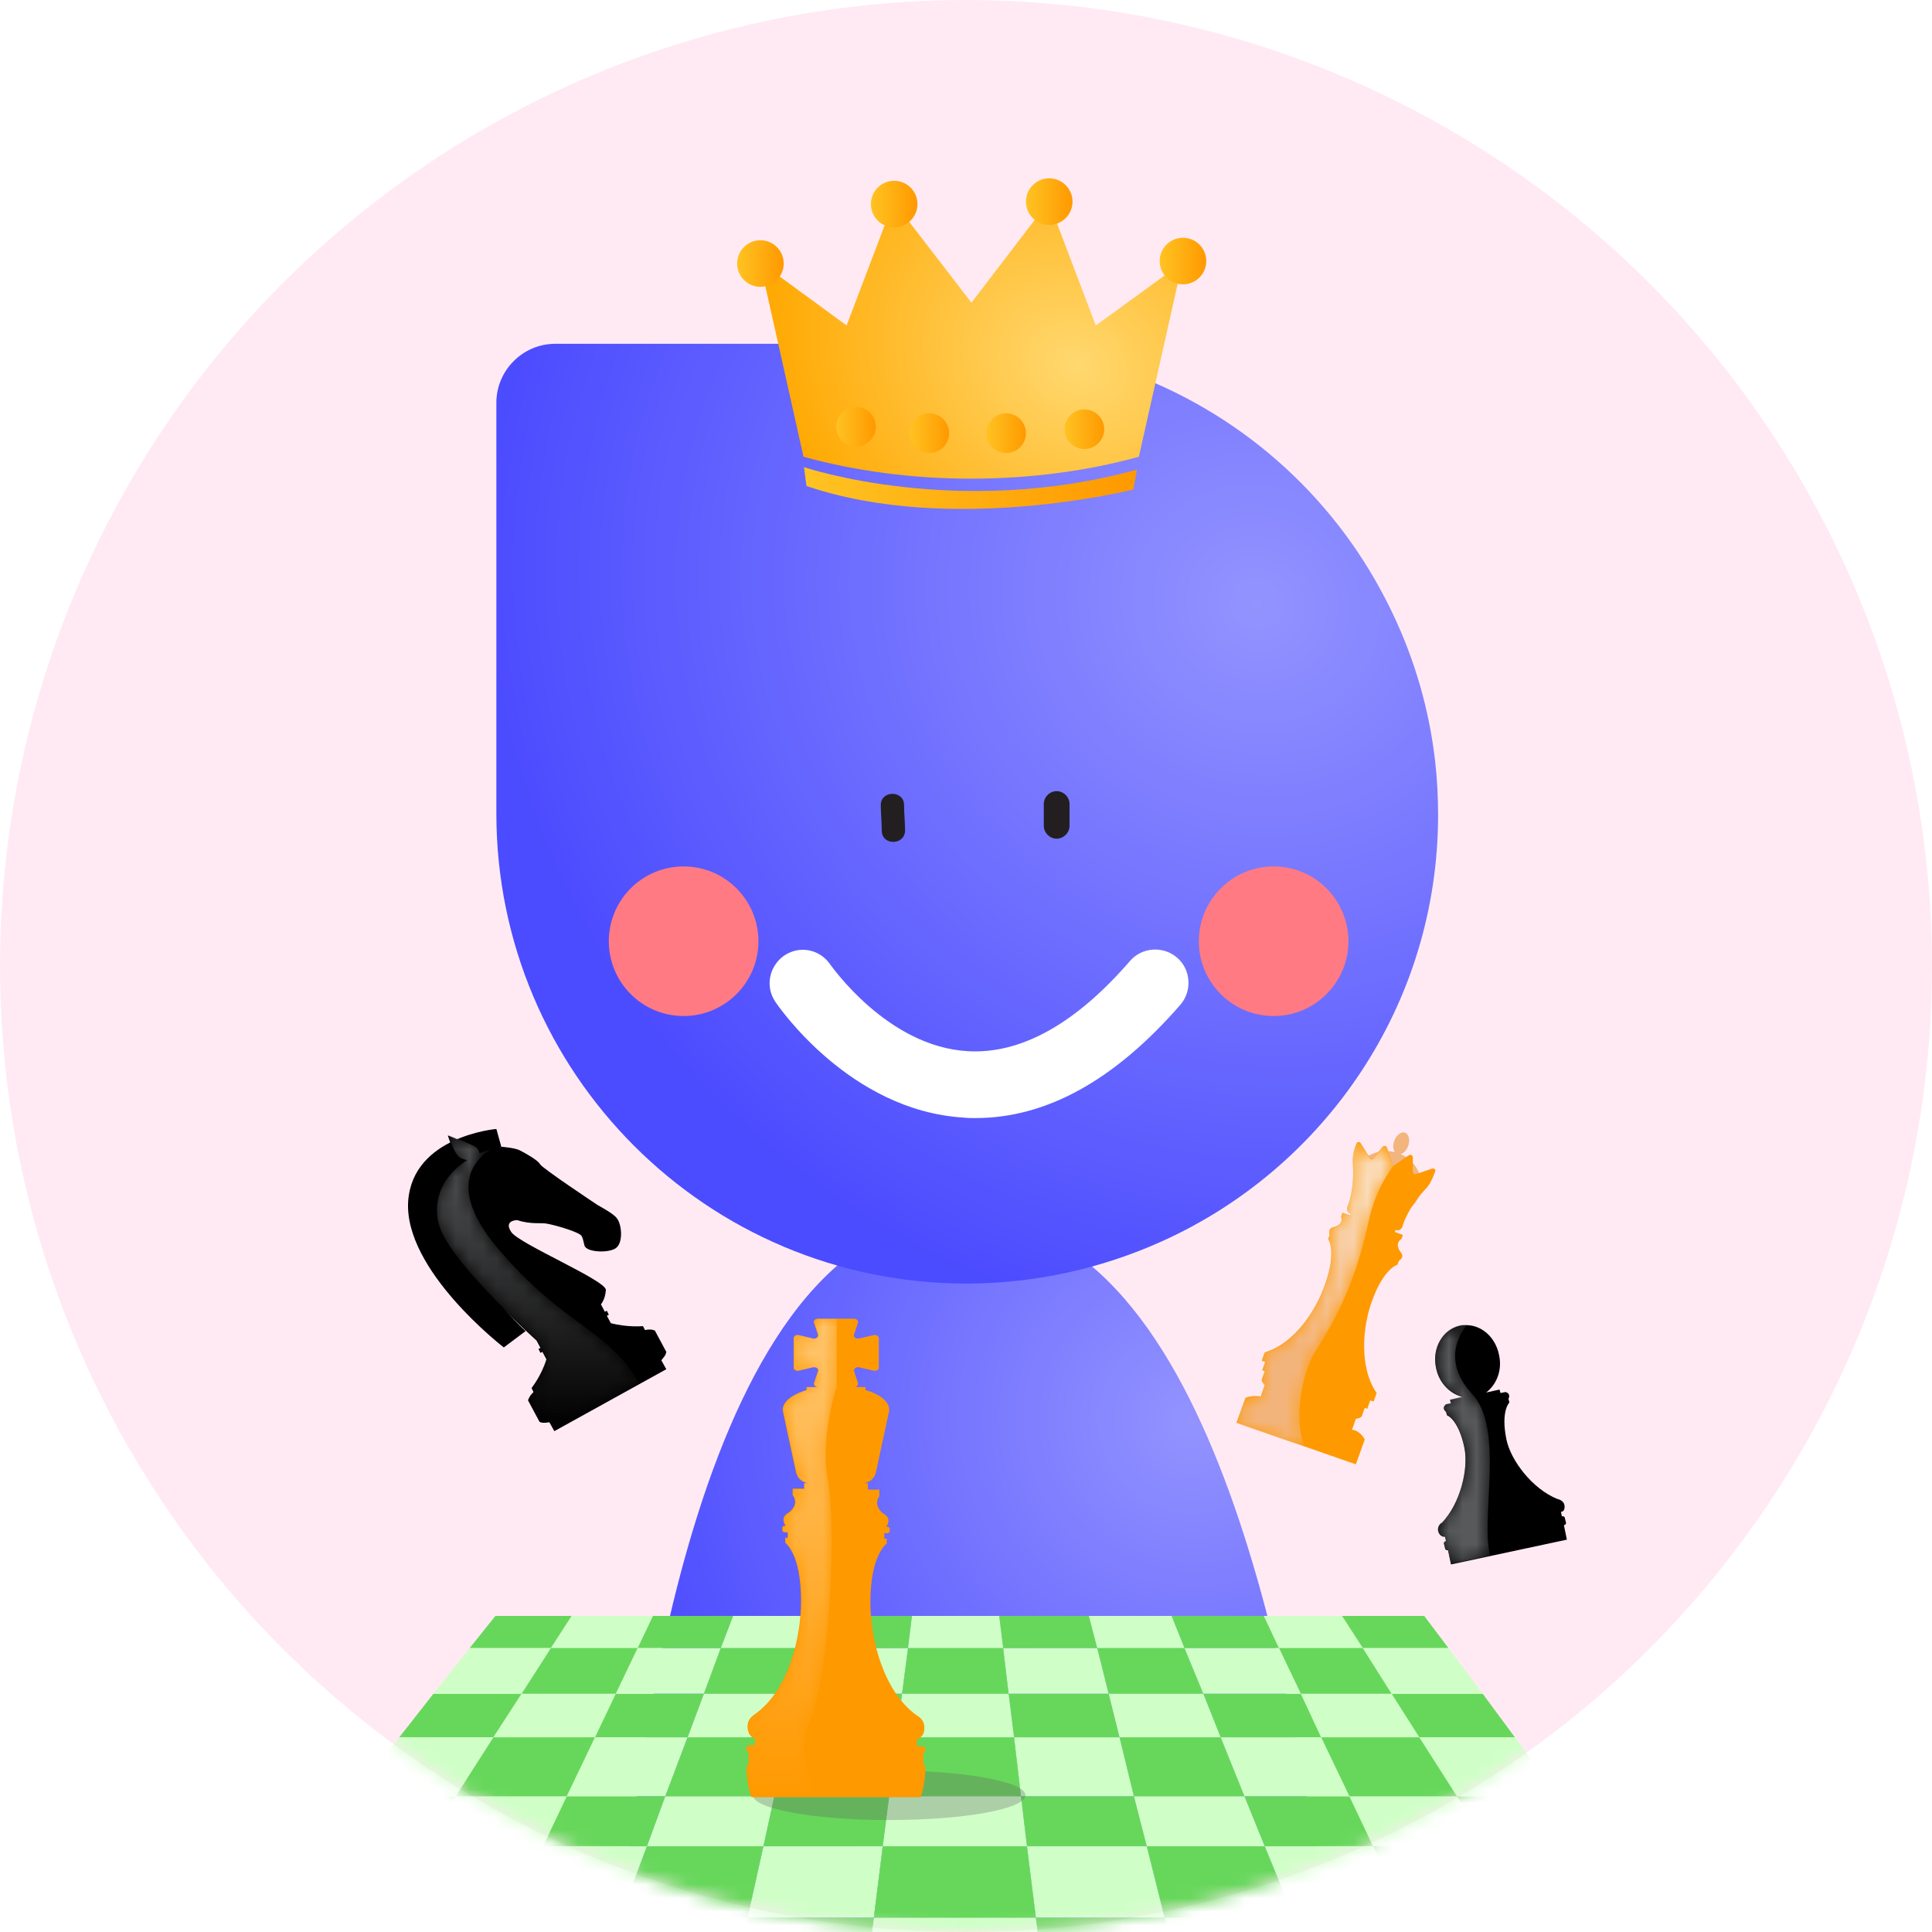 <svg width="142" height="142" viewBox="0 0 142 142" fill="none" xmlns="http://www.w3.org/2000/svg">
<circle cx="71" cy="71" r="71" fill="white"/>
<circle cx="71" cy="71" r="71" fill="#FF99CC" fill-opacity="0.2"/>
<mask id="mask0_1098:11242" style="mask-type:alpha" maskUnits="userSpaceOnUse" x="0" y="0" width="142" height="142">
<circle cx="71" cy="71" r="71" fill="#6666FF"/>
</mask>
<g mask="url(#mask0_1098:11242)">
<g filter="url(#filter0_ii_1098:11242)">
<path d="M97.578 141.272C95.32 127.983 90.296 90.48 71.508 89.424C51.774 88.332 46.895 128.529 45.73 141.272C45.402 144.768 98.16 144.731 97.578 141.272Z" fill="url(#paint0_radial_1098:11242)"/>
</g>
<g filter="url(#filter1_ii_1098:11242)">
<path d="M62.734 25.269C53.777 25.269 40.815 25.269 40.815 25.269C38.412 25.269 36.482 27.235 36.482 29.601C36.482 29.601 36.482 59.494 36.482 59.785C36.482 78.864 51.956 94.339 71.035 94.339C76.133 94.339 81.012 93.21 85.381 91.244C97.36 85.855 105.698 73.84 105.698 59.895C105.698 58.547 105.625 57.2 105.479 55.926C105.042 52.139 103.987 48.535 102.421 45.221C102.02 44.347 101.547 43.474 101.074 42.636C96.704 35.026 89.532 29.274 80.975 26.725C80.903 26.689 73.293 25.487 62.734 25.269Z" fill="url(#paint1_radial_1098:11242)"/>
</g>
<path d="M71.69 82.177C71.399 82.177 71.108 82.177 70.817 82.141C62.442 81.631 57.199 73.948 56.981 73.621C56.216 72.492 56.544 70.999 57.636 70.234C58.765 69.47 60.258 69.761 61.022 70.89C61.095 70.963 65.209 76.934 71.144 77.262C75.04 77.48 79.045 75.259 83.05 70.635C83.924 69.615 85.49 69.506 86.509 70.38C87.529 71.254 87.638 72.82 86.764 73.839C81.922 79.41 76.897 82.177 71.69 82.177Z" fill="white"/>
<path d="M93.61 74.677C96.646 74.677 99.108 72.215 99.108 69.179C99.108 66.142 96.646 63.681 93.61 63.681C90.573 63.681 88.112 66.142 88.112 69.179C88.112 72.215 90.573 74.677 93.61 74.677Z" fill="#FF7A83"/>
<path d="M50.245 74.677C53.281 74.677 55.743 72.215 55.743 69.179C55.743 66.142 53.281 63.681 50.245 63.681C47.209 63.681 44.747 66.142 44.747 69.179C44.747 72.215 47.209 74.677 50.245 74.677Z" fill="#FF7A83"/>
<path d="M64.737 59.166C64.737 59.785 64.81 60.44 64.81 61.059C64.81 62.152 66.484 62.152 66.521 61.059C66.521 60.44 66.448 59.785 66.448 59.166C66.448 58.074 64.737 58.074 64.737 59.166Z" fill="#231F20"/>
<path d="M76.717 59.093C76.717 59.639 76.717 60.185 76.717 60.695C76.717 61.205 77.154 61.642 77.663 61.642C78.173 61.642 78.61 61.205 78.61 60.695C78.61 60.149 78.61 59.603 78.61 59.093C78.61 58.583 78.173 58.147 77.663 58.147C77.154 58.147 76.717 58.583 76.717 59.093Z" fill="#231F20"/>
<path d="M36.847 84.289L36.483 82.978C36.483 82.978 30.366 83.488 30.002 88.258C29.638 93.355 37.029 99.035 37.029 99.035L38.631 97.834C38.667 97.834 28.4 88.841 36.847 84.289Z" fill="black"/>
<path d="M45.331 91.68C44.93 92.08 43.438 92.08 43.037 91.68C42.891 91.534 42.928 91.17 42.746 90.842C42.564 90.551 40.816 90.041 40.161 89.932C39.797 89.859 38.995 90.005 38.012 89.677C38.012 89.677 36.993 89.677 37.575 90.551C38.158 91.425 44.566 94.119 44.53 94.811C44.493 95.503 44.166 95.867 44.166 95.867L44.457 96.413L44.603 96.34L44.748 96.632L44.603 96.704L44.894 97.251C46.132 97.578 47.261 97.469 47.261 97.469L47.406 97.76C47.88 97.651 48.134 97.797 48.134 97.797L48.972 99.362C48.972 99.362 48.972 99.399 48.935 99.508C48.899 99.617 48.79 99.763 48.608 99.981L48.972 100.637L40.743 105.188L40.379 104.533C39.797 104.642 39.651 104.496 39.651 104.496L38.813 102.931C38.813 102.931 38.813 102.858 38.886 102.749C38.923 102.639 39.032 102.494 39.214 102.312L39.068 102.02C39.068 102.02 39.797 101.11 40.161 99.909L39.869 99.362L39.724 99.435L39.578 99.144L39.724 99.071L39.432 98.525C39.432 98.525 34.189 93.828 32.624 90.988C31.459 88.876 32.223 86.619 34.298 85.308C34.117 85.272 33.898 85.199 33.789 85.126C33.352 84.908 32.915 83.451 32.915 83.451C32.915 83.451 34.517 84.107 34.917 84.325C35.063 84.434 35.172 84.616 35.209 84.798C35.464 84.689 35.755 84.58 36.046 84.507C36.301 84.434 36.592 84.361 36.884 84.289C36.884 84.289 37.83 84.361 38.194 84.543C38.559 84.725 39.542 85.272 39.687 85.563C39.833 85.854 43.947 88.585 43.947 88.585C43.947 88.585 45.112 89.204 45.331 89.532C45.695 89.969 45.804 91.243 45.331 91.68Z" fill="black"/>
<mask id="mask1_1098:11242" style="mask-type:alpha" maskUnits="userSpaceOnUse" x="32" y="83" width="16" height="23">
<path d="M40.779 105.152L40.415 104.497C39.833 104.606 39.687 104.46 39.687 104.46L38.849 102.895C38.849 102.895 38.849 102.822 38.922 102.712C38.959 102.603 39.068 102.458 39.25 102.276L39.104 101.984C39.104 101.984 39.833 101.074 40.197 99.873L39.905 99.326L39.76 99.399L39.614 99.108L39.76 99.035L39.468 98.489C39.468 98.489 34.225 93.792 32.66 90.952C31.495 88.84 32.259 86.583 34.335 85.272C34.153 85.236 33.934 85.163 33.825 85.09C33.388 84.871 32.951 83.415 32.951 83.415C32.951 83.415 34.553 84.07 34.954 84.289C35.099 84.398 35.209 84.58 35.245 84.762C35.5 84.653 35.791 84.544 36.082 84.471C34.808 85.272 32.805 87.42 36.774 91.971C41.617 97.579 44.675 97.651 47.005 101.693L40.779 105.152Z" fill="url(#paint2_linear_1098:11242)"/>
</mask>
<g mask="url(#mask1_1098:11242)">
<path d="M40.779 105.152L40.415 104.497C39.833 104.606 39.687 104.46 39.687 104.46L38.849 102.895C38.849 102.895 38.849 102.822 38.922 102.712C38.959 102.603 39.068 102.458 39.25 102.276L39.104 101.984C39.104 101.984 39.833 101.074 40.197 99.873L39.905 99.326L39.76 99.399L39.614 99.108L39.76 99.035L39.468 98.489C39.468 98.489 34.225 93.792 32.66 90.952C31.495 88.84 32.259 86.583 34.335 85.272C34.153 85.236 33.934 85.163 33.825 85.09C33.388 84.871 32.951 83.415 32.951 83.415C32.951 83.415 34.553 84.07 34.954 84.289C35.099 84.398 35.209 84.58 35.245 84.762C35.5 84.653 35.791 84.544 36.082 84.471C34.808 85.272 32.805 87.42 36.774 91.971C41.617 97.579 44.675 97.651 47.005 101.693L40.779 105.152Z" fill="url(#paint3_linear_1098:11242)"/>
</g>
<path d="M114.728 111.124L114.801 111.452C114.91 111.415 115.019 111.488 115.019 111.597L115.092 111.889C115.128 111.998 115.056 112.071 114.946 112.107L115.165 113.163L106.645 114.984L106.426 113.928C106.317 113.964 106.208 113.891 106.208 113.782L106.135 113.491C106.099 113.382 106.171 113.309 106.281 113.272L106.208 112.945C106.062 112.981 105.771 112.872 105.698 112.508C105.662 112.326 105.735 112.18 105.807 112.071C105.88 111.962 105.989 111.925 105.989 111.925C107.337 110.505 107.956 107.956 107.628 106.391C107.409 105.335 107.082 104.752 106.827 104.425C106.572 104.097 106.354 104.024 106.354 104.024L106.281 103.769C106.281 103.769 105.917 103.514 106.281 103.223L106.645 103.15L106.572 102.895L107.555 102.677C106.608 102.495 105.771 101.657 105.553 100.565C105.225 99.109 106.026 97.725 107.3 97.434C107.482 97.397 107.664 97.397 107.846 97.397C108.939 97.434 109.922 98.308 110.177 99.582C110.431 100.711 109.995 101.767 109.23 102.349L110.213 102.131L110.286 102.386L110.65 102.313C111.087 102.422 110.868 102.823 110.868 102.823L110.941 103.077C110.941 103.077 110.286 103.696 110.723 105.808C111.05 107.374 112.653 109.449 114.473 110.177C114.473 110.177 114.91 110.25 114.983 110.614C115.019 110.796 114.983 110.942 114.91 111.051C114.874 111.051 114.801 111.124 114.728 111.124Z" fill="black"/>
<mask id="mask2_1098:11242" style="mask-type:alpha" maskUnits="userSpaceOnUse" x="105" y="97" width="5" height="18">
<path d="M109.522 114.329L106.645 114.947L106.427 113.892C106.318 113.928 106.208 113.855 106.208 113.746L106.136 113.455C106.099 113.345 106.172 113.273 106.281 113.236L106.208 112.909C106.063 112.945 105.771 112.836 105.699 112.472C105.662 112.29 105.735 112.144 105.808 112.035C105.881 111.925 105.99 111.889 105.99 111.889C107.337 110.469 107.956 107.92 107.628 106.355C107.41 105.299 107.082 104.716 106.827 104.389C106.572 104.061 106.354 103.988 106.354 103.988L106.281 103.733C106.281 103.733 105.917 103.478 106.281 103.187L106.645 103.114L106.572 102.859L107.556 102.641C106.609 102.459 105.771 101.621 105.553 100.529C105.225 99.073 106.026 97.689 107.301 97.398C107.483 97.361 107.665 97.361 107.847 97.361C107.847 97.361 105.626 99.655 108.175 102.422C110.614 104.971 108.794 111.489 109.522 114.329Z" fill="url(#paint4_linear_1098:11242)"/>
</mask>
<g mask="url(#mask2_1098:11242)">
<path d="M109.522 114.329L106.645 114.947L106.427 113.892C106.318 113.928 106.208 113.855 106.208 113.746L106.136 113.455C106.099 113.345 106.172 113.273 106.281 113.236L106.208 112.909C106.063 112.945 105.771 112.836 105.699 112.472C105.662 112.29 105.735 112.144 105.808 112.035C105.881 111.925 105.99 111.889 105.99 111.889C107.337 110.469 107.956 107.92 107.628 106.355C107.41 105.299 107.082 104.716 106.827 104.389C106.572 104.061 106.354 103.988 106.354 103.988L106.281 103.733C106.281 103.733 105.917 103.478 106.281 103.187L106.645 103.114L106.572 102.859L107.556 102.641C106.609 102.459 105.771 101.621 105.553 100.529C105.225 99.073 106.026 97.689 107.301 97.398C107.483 97.361 107.665 97.361 107.847 97.361C107.847 97.361 105.626 99.655 108.175 102.422C110.614 104.971 108.794 111.489 109.522 114.329Z" fill="#58595B"/>
</g>
<path d="M104.336 87.808C104.766 86.573 104.052 85.203 102.742 84.746C101.431 84.29 100.02 84.921 99.591 86.156C99.161 87.39 99.875 88.76 101.185 89.217C102.496 89.673 103.906 89.042 104.336 87.808Z" fill="#F3B57E"/>
<path d="M100.309 105.807L99.653 107.628L90.878 104.569L91.534 102.749C91.752 102.64 92.044 102.603 92.262 102.603C92.481 102.603 92.662 102.64 92.662 102.64L92.954 101.802C92.954 101.802 92.735 101.584 92.735 101.402L92.954 100.783L92.772 100.71L92.99 100.091L92.735 100.018L92.954 99.399C95.175 98.744 96.777 96.231 97.396 94.375C98.27 91.899 97.614 91.061 97.614 91.061L97.724 90.77C97.724 90.77 97.541 90.26 98.051 90.187C98.051 90.187 98.779 90.042 98.561 89.423L98.67 89.132L99.253 89.35L99.289 89.204H99.253C99.034 89.132 98.962 88.913 99.034 88.695C99.508 87.529 99.471 86.255 99.435 85.527C99.398 85.126 99.471 84.726 99.581 84.362L99.69 84.07C99.726 83.925 99.945 83.888 100.017 84.034L100.673 85.09C100.746 85.199 100.891 85.199 100.964 85.09L101.619 84.289C101.729 84.18 101.911 84.216 101.947 84.362L102.384 85.709L103.549 84.908C103.658 84.835 103.84 84.908 103.84 85.054V86.109C103.84 86.219 103.95 86.328 104.095 86.291L105.26 85.891C105.406 85.855 105.552 85.964 105.479 86.109L105.37 86.401C105.224 86.765 105.042 87.129 104.751 87.42C104.277 87.93 103.44 88.95 103.076 90.151C103.003 90.37 102.785 90.479 102.603 90.406H102.566L102.53 90.552L103.112 90.77L103.003 91.061C102.457 91.425 102.93 92.008 102.93 92.008C103.294 92.409 102.821 92.663 102.821 92.663L102.712 92.955C102.712 92.955 101.692 93.21 100.818 95.685C100.163 97.506 99.872 100.492 101.183 102.385L100.964 103.004L100.709 102.931L100.491 103.55L100.309 103.477L100.09 104.096C100.017 104.169 99.908 104.242 99.835 104.242C99.726 104.278 99.653 104.278 99.653 104.278L99.362 105.116C99.508 105.006 100.09 105.334 100.309 105.807Z" fill="#FF9900"/>
<path d="M103.502 84.22C103.654 83.783 103.547 83.348 103.262 83.249C102.977 83.15 102.623 83.424 102.471 83.861C102.319 84.297 102.426 84.732 102.711 84.831C102.996 84.93 103.35 84.656 103.502 84.22Z" fill="#F3B57E"/>
<mask id="mask3_1098:11242" style="mask-type:alpha" maskUnits="userSpaceOnUse" x="90" y="83" width="13" height="24">
<path d="M95.939 106.354L90.878 104.607L91.534 102.786C91.752 102.677 92.044 102.64 92.262 102.64C92.481 102.64 92.662 102.677 92.662 102.677L92.954 101.839C92.954 101.839 92.735 101.621 92.735 101.439L92.954 100.82L92.772 100.747L92.99 100.128L92.735 100.055L92.954 99.436C95.175 98.781 96.777 96.269 97.396 94.412C98.27 91.936 97.614 91.098 97.614 91.098L97.724 90.807C97.724 90.807 97.541 90.297 98.051 90.225C98.051 90.225 98.779 90.079 98.561 89.46L98.67 89.169L99.253 89.387L99.289 89.242H99.253C99.034 89.169 98.962 88.95 99.034 88.732C99.508 87.567 99.471 86.292 99.435 85.564C99.398 85.163 99.471 84.763 99.581 84.399L99.69 84.108C99.726 83.962 99.945 83.926 100.017 84.071L100.673 85.127C100.746 85.236 100.891 85.236 100.964 85.127L101.619 84.326C101.729 84.217 101.911 84.253 101.947 84.399L102.384 85.746C101.692 86.656 101.001 87.931 100.6 89.751C99.617 94.302 98.197 96.924 96.704 99.291C95.539 101.148 95.102 104.716 95.939 106.354Z" fill="url(#paint5_linear_1098:11242)"/>
</mask>
<g mask="url(#mask3_1098:11242)">
<path d="M95.939 106.354L90.878 104.607L91.534 102.786C91.752 102.677 92.044 102.64 92.262 102.64C92.481 102.64 92.662 102.677 92.662 102.677L92.954 101.839C92.954 101.839 92.735 101.621 92.735 101.439L92.954 100.82L92.772 100.747L92.99 100.128L92.735 100.055L92.954 99.436C95.175 98.781 96.777 96.269 97.396 94.412C98.27 91.936 97.614 91.098 97.614 91.098L97.724 90.807C97.724 90.807 97.541 90.297 98.051 90.225C98.051 90.225 98.779 90.079 98.561 89.46L98.67 89.169L99.253 89.387L99.289 89.242H99.253C99.034 89.169 98.962 88.95 99.034 88.732C99.508 87.567 99.471 86.292 99.435 85.564C99.398 85.163 99.471 84.763 99.581 84.399L99.69 84.108C99.726 83.962 99.945 83.926 100.017 84.071L100.673 85.127C100.746 85.236 100.891 85.236 100.964 85.127L101.619 84.326C101.729 84.217 101.911 84.253 101.947 84.399L102.384 85.746C101.692 86.656 101.001 87.931 100.6 89.751C99.617 94.302 98.197 96.924 96.704 99.291C95.539 101.148 95.102 104.716 95.939 106.354Z" fill="url(#paint6_linear_1098:11242)"/>
</g>
<path d="M94.01 121.136L92.882 118.77H86.109L87.056 121.136H94.01Z" fill="#67D75B"/>
<path d="M109.413 135.701H117.314L114.583 132.023H107.083L109.413 135.701Z" fill="#67D75B"/>
<path d="M104.314 127.69H111.342L108.975 124.486H102.275L104.314 127.69Z" fill="#67D75B"/>
<path d="M80.648 121.136L80.029 118.77H73.439L73.73 121.136H80.648Z" fill="#67D75B"/>
<path d="M66.739 121.136L67.031 118.77H59.858L59.312 121.136H66.739Z" fill="#67D75B"/>
<path d="M42.017 118.77H36.41L34.516 121.136H40.487L42.017 118.77Z" fill="#67D75B"/>
<path d="M52.976 121.136L53.886 118.77H47.988L46.859 121.136H52.976Z" fill="#67D75B"/>
<path d="M56.909 132.023L56.108 135.701H64.883L65.356 132.023H56.909Z" fill="#67D75B"/>
<path d="M51.738 124.486H45.257L43.727 127.69H50.536L51.738 124.486Z" fill="#67D75B"/>
<path d="M82.286 127.69L81.485 124.486H74.13L74.53 127.69H82.286Z" fill="#67D75B"/>
<path d="M65.902 127.69L66.303 124.486H58.584L57.855 127.69H65.902Z" fill="#67D75B"/>
<path d="M97.106 127.69L95.613 124.486H88.44L89.714 127.69H97.106Z" fill="#67D75B"/>
<path d="M75.04 132.023L75.477 135.701H84.288L83.342 132.023H75.04Z" fill="#67D75B"/>
<path d="M92.954 135.701H100.928L99.18 132.023H91.461L92.954 135.701Z" fill="#67D75B"/>
<path d="M38.339 124.486H31.858L29.345 127.69H36.263L38.339 124.486Z" fill="#67D75B"/>
<path d="M41.653 132.023L39.905 135.701H47.551L48.898 132.023H41.653Z" fill="#67D75B"/>
<path d="M106.463 121.136L104.679 118.77H98.635L100.164 121.136H106.463Z" fill="#67D75B"/>
<path d="M54.943 140.943L53.815 145.895H63.609L64.228 140.943H54.943Z" fill="#67D75B"/>
<path d="M37.392 140.943L35.026 145.895H43.728L45.585 140.943H37.392Z" fill="#67D75B"/>
<path d="M115.893 145.895H124.959L121.246 140.943H112.726L115.893 145.895Z" fill="#67D75B"/>
<path d="M18.896 140.943L15.001 145.895H24.576L27.78 140.943H18.896Z" fill="#67D75B"/>
<path d="M76.133 140.943L76.752 145.895H86.837L85.6 140.943H76.133Z" fill="#67D75B"/>
<path d="M95.103 140.943L97.105 145.895H105.771L103.404 140.943H95.103Z" fill="#67D75B"/>
<path d="M33.497 132.023H25.96L23.047 135.701H31.13L33.497 132.023Z" fill="#67D75B"/>
<path d="M81.486 124.486L80.648 121.137H73.731L74.131 124.486H81.486Z" fill="#CFFFC7"/>
<path d="M102.276 124.486H108.975L106.463 121.137H100.164L102.276 124.486Z" fill="#CFFFC7"/>
<path d="M95.612 124.486L94.01 121.137H87.056L88.439 124.486H95.612Z" fill="#CFFFC7"/>
<path d="M51.739 124.486L52.977 121.137H46.86L45.258 124.486H51.739Z" fill="#CFFFC7"/>
<path d="M66.302 124.486L66.739 121.137H59.311L58.583 124.486H66.302Z" fill="#CFFFC7"/>
<path d="M40.487 121.137H34.516L31.858 124.486H38.339L40.487 121.137Z" fill="#CFFFC7"/>
<path d="M36.264 127.69H29.346L25.959 132.023H33.496L36.264 127.69Z" fill="#CFFFC7"/>
<path d="M50.536 127.69H43.728L41.652 132.023H48.898L50.536 127.69Z" fill="#CFFFC7"/>
<path d="M57.856 127.69L56.909 132.023H65.356L65.903 127.69H57.856Z" fill="#CFFFC7"/>
<path d="M74.53 127.69L75.04 132.023H83.342L82.286 127.69H74.53Z" fill="#CFFFC7"/>
<path d="M107.081 132.023H114.582L111.341 127.69H104.314L107.081 132.023Z" fill="#CFFFC7"/>
<path d="M89.714 127.69L91.462 132.023H99.18L97.105 127.69H89.714Z" fill="#CFFFC7"/>
<path d="M92.955 135.7L95.103 140.943H103.404L100.928 135.7H92.955Z" fill="#CFFFC7"/>
<path d="M56.107 135.7L54.942 140.943H64.227L64.882 135.7H56.107Z" fill="#CFFFC7"/>
<path d="M31.13 135.7H23.047L18.896 140.943H27.78L31.13 135.7Z" fill="#CFFFC7"/>
<path d="M75.478 135.7L76.133 140.943H85.6L84.289 135.7H75.478Z" fill="#CFFFC7"/>
<path d="M109.412 135.7L112.725 140.943H121.245L117.313 135.7H109.412Z" fill="#CFFFC7"/>
<path d="M39.904 135.7L37.392 140.943H45.584L47.551 135.7H39.904Z" fill="#CFFFC7"/>
<path d="M41.653 132.023H33.496L31.13 135.701H39.905L41.653 132.023Z" fill="#67D75B"/>
<path d="M41.653 132.023H33.496L31.13 135.701H39.905L41.653 132.023Z" fill="#CFFFC7"/>
<path d="M27.781 140.943L24.577 145.895H35.026L37.393 140.943H27.781Z" fill="#67D75B"/>
<path d="M27.781 140.943L24.577 145.895H35.026L37.393 140.943H27.781Z" fill="#CFFFC7"/>
<path d="M46.86 121.136L47.988 118.77H42.017L40.488 121.136H46.86Z" fill="#67D75B"/>
<path d="M46.86 121.136L47.988 118.77H42.017L40.488 121.136H46.86Z" fill="#CFFFC7"/>
<path d="M45.257 124.486H38.339L36.264 127.69H43.728L45.257 124.486Z" fill="#67D75B"/>
<path d="M45.257 124.486H38.339L36.264 127.69H43.728L45.257 124.486Z" fill="#CFFFC7"/>
<path d="M46.86 121.137H40.488L38.34 124.486H45.258L46.86 121.137Z" fill="#CFFFC7"/>
<path d="M46.86 121.137H40.488L38.34 124.486H45.258L46.86 121.137Z" fill="#67D75B"/>
<path d="M43.728 127.69H36.264L33.497 132.023H41.653L43.728 127.69Z" fill="#CFFFC7"/>
<path d="M43.728 127.69H36.264L33.497 132.023H41.653L43.728 127.69Z" fill="#67D75B"/>
<path d="M31.13 135.7L27.78 140.943H37.393L39.905 135.7H31.13Z" fill="#CFFFC7"/>
<path d="M31.13 135.7L27.78 140.943H37.393L39.905 135.7H31.13Z" fill="#67D75B"/>
<path d="M59.312 121.136L59.858 118.77H53.886L52.976 121.136H59.312Z" fill="#67D75B"/>
<path d="M59.312 121.136L59.858 118.77H53.886L52.976 121.136H59.312Z" fill="#CFFFC7"/>
<path d="M48.898 132.023L47.551 135.701H56.108L56.909 132.023H48.898Z" fill="#67D75B"/>
<path d="M48.898 132.023L47.551 135.701H56.108L56.909 132.023H48.898Z" fill="#CFFFC7"/>
<path d="M45.584 140.943L43.727 145.895H53.813L54.942 140.943H45.584Z" fill="#67D75B"/>
<path d="M45.584 140.943L43.727 145.895H53.813L54.942 140.943H45.584Z" fill="#CFFFC7"/>
<path d="M57.856 127.69L58.584 124.486H51.739L50.538 127.69H57.856Z" fill="#67D75B"/>
<path d="M57.856 127.69L58.584 124.486H51.739L50.538 127.69H57.856Z" fill="#CFFFC7"/>
<path d="M58.583 124.486L59.312 121.137H52.976L51.738 124.486H58.583Z" fill="#CFFFC7"/>
<path d="M58.583 124.486L59.312 121.137H52.976L51.738 124.486H58.583Z" fill="#67D75B"/>
<path d="M50.536 127.69L48.898 132.023H56.908L57.855 127.69H50.536Z" fill="#CFFFC7"/>
<path d="M50.536 127.69L48.898 132.023H56.908L57.855 127.69H50.536Z" fill="#67D75B"/>
<path d="M47.552 135.7L45.585 140.943H54.943L56.108 135.7H47.552Z" fill="#CFFFC7"/>
<path d="M47.552 135.7L45.585 140.943H54.943L56.108 135.7H47.552Z" fill="#67D75B"/>
<path d="M100.163 121.136L98.634 118.77H92.881L94.01 121.136H100.163Z" fill="#67D75B"/>
<path d="M100.163 121.136L98.634 118.77H92.881L94.01 121.136H100.163Z" fill="#CFFFC7"/>
<path d="M103.405 140.943L105.772 145.895H115.894L112.726 140.943H103.405Z" fill="#67D75B"/>
<path d="M103.405 140.943L105.772 145.895H115.894L112.726 140.943H103.405Z" fill="#CFFFC7"/>
<path d="M99.181 132.023L100.928 135.701H109.412L107.082 132.023H99.181Z" fill="#67D75B"/>
<path d="M99.181 132.023L100.928 135.701H109.412L107.082 132.023H99.181Z" fill="#CFFFC7"/>
<path d="M97.105 127.69H104.314L102.275 124.486H95.612L97.105 127.69Z" fill="#67D75B"/>
<path d="M97.105 127.69H104.314L102.275 124.486H95.612L97.105 127.69Z" fill="#CFFFC7"/>
<path d="M102.276 124.486L100.165 121.137H94.011L95.613 124.486H102.276Z" fill="#CFFFC7"/>
<path d="M102.276 124.486L100.165 121.137H94.011L95.613 124.486H102.276Z" fill="#67D75B"/>
<path d="M99.181 132.023H107.082L104.315 127.69H97.106L99.181 132.023Z" fill="#CFFFC7"/>
<path d="M99.181 132.023H107.082L104.315 127.69H97.106L99.181 132.023Z" fill="#67D75B"/>
<path d="M103.404 140.943H112.725L109.412 135.7H100.928L103.404 140.943Z" fill="#CFFFC7"/>
<path d="M103.404 140.943H112.725L109.412 135.7H100.928L103.404 140.943Z" fill="#67D75B"/>
<path d="M89.715 127.69L88.44 124.486H81.486L82.287 127.69H89.715Z" fill="#67D75B"/>
<path d="M89.715 127.69L88.44 124.486H81.486L82.287 127.69H89.715Z" fill="#CFFFC7"/>
<path d="M83.343 132.023L84.289 135.701H92.955L91.462 132.023H83.343Z" fill="#67D75B"/>
<path d="M83.343 132.023L84.289 135.701H92.955L91.462 132.023H83.343Z" fill="#CFFFC7"/>
<path d="M87.057 121.136L86.11 118.77H80.03L80.649 121.136H87.057Z" fill="#67D75B"/>
<path d="M87.057 121.136L86.11 118.77H80.03L80.649 121.136H87.057Z" fill="#CFFFC7"/>
<path d="M85.6 140.943L86.838 145.895H97.105L95.103 140.943H85.6Z" fill="#67D75B"/>
<path d="M85.6 140.943L86.838 145.895H97.105L95.103 140.943H85.6Z" fill="#CFFFC7"/>
<path d="M88.439 124.486L87.056 121.137H80.647L81.485 124.486H88.439Z" fill="#CFFFC7"/>
<path d="M88.439 124.486L87.056 121.137H80.647L81.485 124.486H88.439Z" fill="#67D75B"/>
<path d="M83.342 132.023H91.462L89.714 127.69H82.286L83.342 132.023Z" fill="#CFFFC7"/>
<path d="M83.342 132.023H91.462L89.714 127.69H82.286L83.342 132.023Z" fill="#67D75B"/>
<path d="M84.289 135.7L85.6 140.943H95.103L92.955 135.7H84.289Z" fill="#CFFFC7"/>
<path d="M84.289 135.7L85.6 140.943H95.103L92.955 135.7H84.289Z" fill="#67D75B"/>
<path d="M64.228 140.943L63.609 145.895H76.753L76.134 140.943H64.228Z" fill="#67D75B"/>
<path d="M64.228 140.943L63.609 145.895H76.753L76.134 140.943H64.228Z" fill="#CFFFC7"/>
<path d="M65.356 132.023L64.883 135.701H75.478L75.041 132.023H65.356Z" fill="#67D75B"/>
<path d="M65.356 132.023L64.883 135.701H75.478L75.041 132.023H65.356Z" fill="#CFFFC7"/>
<path d="M73.73 121.136L73.439 118.77H67.031L66.739 121.136H73.73Z" fill="#67D75B"/>
<path d="M73.73 121.136L73.439 118.77H67.031L66.739 121.136H73.73Z" fill="#CFFFC7"/>
<path d="M74.531 127.69L74.131 124.486H66.302L65.902 127.69H74.531Z" fill="#67D75B"/>
<path d="M74.531 127.69L74.131 124.486H66.302L65.902 127.69H74.531Z" fill="#CFFFC7"/>
<path d="M74.131 124.486L73.73 121.137H66.74L66.303 124.486H74.131Z" fill="#CFFFC7"/>
<path d="M74.131 124.486L73.73 121.137H66.74L66.303 124.486H74.131Z" fill="#67D75B"/>
<path d="M65.901 127.69L65.355 132.023H75.04L74.53 127.69H65.901Z" fill="#CFFFC7"/>
<path d="M65.901 127.69L65.355 132.023H75.04L74.53 127.69H65.901Z" fill="#67D75B"/>
<path d="M64.883 135.7L64.228 140.943H76.134L75.478 135.7H64.883Z" fill="#CFFFC7"/>
<path d="M64.883 135.7L64.228 140.943H76.134L75.478 135.7H64.883Z" fill="#67D75B"/>
<ellipse opacity="0.3" cx="65.357" cy="131.95" rx="10.013" ry="1.821" fill="#5E5E5E"/>
<path d="M67.796 128.819H67.869V129.693H67.796C67.905 129.693 68.014 129.766 68.014 129.912V130.021C68.014 130.166 67.978 131.295 67.65 132.096H55.234C54.907 131.295 54.87 130.166 54.87 130.021V129.912C54.87 129.802 54.979 129.693 55.089 129.693H55.016V128.819H55.089C54.979 128.819 54.87 128.746 54.87 128.601V128.492C54.87 128.382 54.979 128.273 55.089 128.273H55.489V127.763C55.307 127.763 54.943 127.508 54.943 126.889C54.943 126.562 55.089 126.343 55.198 126.234C55.343 126.088 55.453 126.016 55.453 126.016C58.001 124.232 58.875 120.299 58.875 117.678C58.875 115.93 58.584 114.838 58.293 114.219C58.001 113.6 57.71 113.381 57.71 113.381V113.017H57.892V112.617H57.674C57.565 112.617 57.492 112.544 57.492 112.471V112.289C57.492 112.216 57.565 112.143 57.674 112.143H57.746C57.746 112.143 57.273 111.561 57.929 111.197C57.929 111.197 58.438 110.869 58.438 110.396C58.438 110.25 58.402 110.068 58.256 109.886V109.413H59.094V109.012H59.494C59.021 109.012 58.62 108.684 58.511 108.247L57.565 103.842C57.565 103.769 57.528 103.696 57.528 103.623C57.528 103.478 57.528 102.713 59.276 102.167V101.948H60.113C59.931 101.948 59.785 101.803 59.822 101.657L60.113 100.783C60.186 100.601 59.968 100.456 59.749 100.492L58.693 100.747C58.511 100.783 58.329 100.674 58.329 100.528V98.344C58.329 98.198 58.511 98.089 58.693 98.125L59.749 98.38C59.968 98.417 60.15 98.271 60.113 98.089L59.822 97.215C59.785 97.07 59.895 96.924 60.113 96.924H62.771C62.953 96.924 63.099 97.07 63.062 97.215L62.771 98.089C62.698 98.271 62.917 98.417 63.135 98.38L64.228 98.125C64.41 98.089 64.592 98.198 64.592 98.344V100.528C64.592 100.674 64.41 100.783 64.228 100.747L63.135 100.492C62.917 100.456 62.735 100.601 62.771 100.783L63.062 101.657C63.099 101.803 62.99 101.948 62.771 101.948H63.609V102.167C65.247 102.64 65.356 103.405 65.356 103.587C65.356 103.623 65.356 103.623 65.356 103.623C65.356 103.696 65.356 103.769 65.32 103.842L64.373 108.247C64.264 108.684 63.864 109.012 63.39 109.012H63.791V109.485H64.628V109.959C64.118 110.723 64.956 111.269 64.956 111.269C65.611 111.634 65.138 112.216 65.138 112.216H65.211C65.32 112.216 65.393 112.289 65.393 112.362V112.544C65.393 112.617 65.32 112.689 65.211 112.689H64.992V113.09H65.174V113.454C65.174 113.454 63.973 114.255 63.973 117.75C63.973 119.061 64.191 120.7 64.737 122.229C65.284 123.758 66.121 125.178 67.395 126.088C67.395 126.088 67.941 126.343 67.941 126.962C67.941 127.29 67.869 127.508 67.723 127.618C67.614 127.763 67.468 127.836 67.395 127.836V128.346H67.796C67.905 128.346 68.014 128.419 68.014 128.564V128.674C68.014 128.746 67.941 128.819 67.796 128.819Z" fill="#FF9900"/>
<mask id="mask4_1098:11242" style="mask-type:alpha" maskUnits="userSpaceOnUse" x="54" y="96" width="8" height="37">
<path d="M61.46 102.021C61.46 102.021 60.258 105.735 60.841 108.757C61.424 111.779 61.132 122.411 59.494 126.525C58.657 128.564 59.276 130.603 60.113 132.133H55.27C54.943 131.332 54.906 130.203 54.906 130.057V129.948C54.906 129.839 55.016 129.729 55.125 129.729H55.052V128.856H55.125C55.016 128.856 54.906 128.783 54.906 128.637V128.528C54.906 128.419 55.016 128.309 55.125 128.309H55.525V127.8C55.343 127.8 54.979 127.545 54.979 126.926C54.979 126.598 55.125 126.38 55.234 126.271C55.38 126.125 55.489 126.052 55.489 126.052C58.038 124.268 58.911 120.336 58.911 117.714C58.911 115.966 58.62 114.874 58.329 114.255C58.038 113.636 57.746 113.418 57.746 113.418V113.054H57.928V112.653H57.71C57.601 112.653 57.528 112.58 57.528 112.507V112.325C57.528 112.253 57.601 112.18 57.71 112.18H57.783C57.783 112.18 57.309 111.597 57.965 111.233C57.965 111.233 58.474 110.905 58.474 110.432C58.474 110.286 58.438 110.104 58.292 109.922V109.449H59.13V109.012H59.53C59.057 109.012 58.657 108.684 58.547 108.247L57.601 103.842C57.601 103.769 57.564 103.696 57.564 103.623C57.564 103.478 57.564 102.713 59.312 102.167V101.948H60.149C59.967 101.948 59.822 101.803 59.858 101.657L60.149 100.783C60.222 100.601 60.004 100.456 59.785 100.492L58.729 100.747C58.547 100.783 58.365 100.674 58.365 100.528V98.344C58.365 98.198 58.547 98.089 58.729 98.125L59.785 98.38C60.004 98.417 60.186 98.271 60.149 98.089L59.858 97.215C59.822 97.07 59.931 96.924 60.149 96.924H61.496V102.021H61.46Z" fill="url(#paint7_linear_1098:11242)"/>
</mask>
<g mask="url(#mask4_1098:11242)">
<path opacity="0.44" d="M61.46 102.021C61.46 102.021 60.258 105.735 60.841 108.757C61.424 111.779 61.132 122.411 59.494 126.525C58.657 128.564 59.276 130.603 60.113 132.133H55.27C54.943 131.332 54.906 130.203 54.906 130.057V129.948C54.906 129.839 55.016 129.729 55.125 129.729H55.052V128.856H55.125C55.016 128.856 54.906 128.783 54.906 128.637V128.528C54.906 128.419 55.016 128.309 55.125 128.309H55.525V127.8C55.343 127.8 54.979 127.545 54.979 126.926C54.979 126.598 55.125 126.38 55.234 126.271C55.38 126.125 55.489 126.052 55.489 126.052C58.038 124.268 58.911 120.336 58.911 117.714C58.911 115.966 58.62 114.874 58.329 114.255C58.038 113.636 57.746 113.418 57.746 113.418V113.054H57.928V112.653H57.71C57.601 112.653 57.528 112.58 57.528 112.507V112.325C57.528 112.253 57.601 112.18 57.71 112.18H57.783C57.783 112.18 57.309 111.597 57.965 111.233C57.965 111.233 58.474 110.905 58.474 110.432C58.474 110.286 58.438 110.104 58.292 109.922V109.449H59.13V109.012H59.53C59.057 109.012 58.657 108.684 58.547 108.247L57.601 103.842C57.601 103.769 57.564 103.696 57.564 103.623C57.564 103.478 57.564 102.713 59.312 102.167V101.948H60.149C59.967 101.948 59.822 101.803 59.858 101.657L60.149 100.783C60.222 100.601 60.004 100.456 59.785 100.492L58.729 100.747C58.547 100.783 58.365 100.674 58.365 100.528V98.344C58.365 98.198 58.547 98.089 58.729 98.125L59.785 98.38C60.004 98.417 60.186 98.271 60.149 98.089L59.858 97.215C59.822 97.07 59.931 96.924 60.149 96.924H61.496V102.021H61.46Z" fill="url(#paint8_linear_1098:11242)"/>
</g>
<path d="M80.539 23.921L77.08 14.818L71.4 22.246L65.683 14.818L62.224 23.921L55.852 19.26C55.852 19.26 59.057 33.533 59.057 33.57C66.812 35.718 75.951 35.718 83.706 33.57L86.91 19.297L80.539 23.921Z" fill="url(#paint9_radial_1098:11242)"/>
<path d="M59.093 34.335C59.093 34.335 70.38 38.158 83.561 34.517L83.306 35.973C83.306 35.973 69.944 39.36 59.275 35.719L59.093 34.335Z" fill="url(#paint10_linear_1098:11242)"/>
<path d="M55.889 21.081C56.835 21.081 57.601 20.315 57.601 19.369C57.601 18.424 56.835 17.658 55.889 17.658C54.944 17.658 54.178 18.424 54.178 19.369C54.178 20.315 54.944 21.081 55.889 21.081Z" fill="url(#paint11_linear_1098:11242)"/>
<path d="M65.72 16.712C66.665 16.712 67.431 15.945 67.431 15C67.431 14.055 66.665 13.289 65.72 13.289C64.775 13.289 64.009 14.055 64.009 15C64.009 15.945 64.775 16.712 65.72 16.712Z" fill="url(#paint12_linear_1098:11242)"/>
<path d="M77.117 16.53C78.062 16.53 78.828 15.764 78.828 14.819C78.828 13.874 78.062 13.107 77.117 13.107C76.171 13.107 75.405 13.874 75.405 14.819C75.405 15.764 76.171 16.53 77.117 16.53Z" fill="url(#paint13_linear_1098:11242)"/>
<path d="M86.947 20.899C87.892 20.899 88.658 20.133 88.658 19.188C88.658 18.243 87.892 17.477 86.947 17.477C86.001 17.477 85.235 18.243 85.235 19.188C85.235 20.133 86.001 20.899 86.947 20.899Z" fill="url(#paint14_linear_1098:11242)"/>
<g filter="url(#filter2_d_1098:11242)">
<path d="M62.916 31.822C63.721 31.822 64.373 31.17 64.373 30.366C64.373 29.561 63.721 28.909 62.916 28.909C62.112 28.909 61.46 29.561 61.46 30.366C61.46 31.17 62.112 31.822 62.916 31.822Z" fill="url(#paint15_linear_1098:11242)"/>
<path d="M68.305 32.296C69.109 32.296 69.761 31.644 69.761 30.839C69.761 30.035 69.109 29.383 68.305 29.383C67.5 29.383 66.848 30.035 66.848 30.839C66.848 31.644 67.5 32.296 68.305 32.296Z" fill="url(#paint16_linear_1098:11242)"/>
<path d="M73.949 32.296C74.753 32.296 75.406 31.644 75.406 30.839C75.406 30.035 74.753 29.383 73.949 29.383C73.145 29.383 72.493 30.035 72.493 30.839C72.493 31.644 73.145 32.296 73.949 32.296Z" fill="url(#paint17_linear_1098:11242)"/>
<path d="M79.701 32.004C80.506 32.004 81.158 31.352 81.158 30.547C81.158 29.743 80.506 29.091 79.701 29.091C78.897 29.091 78.245 29.743 78.245 30.547C78.245 31.352 78.897 32.004 79.701 32.004Z" fill="url(#paint18_linear_1098:11242)"/>
</g>
</g>
<defs>
<filter id="filter0_ii_1098:11242" x="45.728" y="89.402" width="51.855" height="54.477" filterUnits="userSpaceOnUse" color-interpolation-filters="sRGB">
<feFlood flood-opacity="0" result="BackgroundImageFix"/>
<feBlend mode="normal" in="SourceGraphic" in2="BackgroundImageFix" result="shape"/>
<feColorMatrix in="SourceAlpha" type="matrix" values="0 0 0 0 0 0 0 0 0 0 0 0 0 0 0 0 0 0 127 0" result="hardAlpha"/>
<feOffset/>
<feGaussianBlur stdDeviation="15"/>
<feComposite in2="hardAlpha" operator="arithmetic" k2="-1" k3="1"/>
<feColorMatrix type="matrix" values="0 0 0 0 0.4 0 0 0 0 0.4 0 0 0 0 1 0 0 0 1 0"/>
<feBlend mode="normal" in2="shape" result="effect1_innerShadow_1098:11242"/>
<feColorMatrix in="SourceAlpha" type="matrix" values="0 0 0 0 0 0 0 0 0 0 0 0 0 0 0 0 0 0 127 0" result="hardAlpha"/>
<feOffset/>
<feGaussianBlur stdDeviation="2.5"/>
<feComposite in2="hardAlpha" operator="arithmetic" k2="-1" k3="1"/>
<feColorMatrix type="matrix" values="0 0 0 0 1 0 0 0 0 1 0 0 0 0 1 0 0 0 0.53 0"/>
<feBlend mode="normal" in2="effect1_innerShadow_1098:11242" result="effect2_innerShadow_1098:11242"/>
</filter>
<filter id="filter1_ii_1098:11242" x="36.482" y="25.269" width="69.216" height="69.07" filterUnits="userSpaceOnUse" color-interpolation-filters="sRGB">
<feFlood flood-opacity="0" result="BackgroundImageFix"/>
<feBlend mode="normal" in="SourceGraphic" in2="BackgroundImageFix" result="shape"/>
<feColorMatrix in="SourceAlpha" type="matrix" values="0 0 0 0 0 0 0 0 0 0 0 0 0 0 0 0 0 0 127 0" result="hardAlpha"/>
<feOffset/>
<feGaussianBlur stdDeviation="15"/>
<feComposite in2="hardAlpha" operator="arithmetic" k2="-1" k3="1"/>
<feColorMatrix type="matrix" values="0 0 0 0 0.4 0 0 0 0 0.4 0 0 0 0 1 0 0 0 1 0"/>
<feBlend mode="normal" in2="shape" result="effect1_innerShadow_1098:11242"/>
<feColorMatrix in="SourceAlpha" type="matrix" values="0 0 0 0 0 0 0 0 0 0 0 0 0 0 0 0 0 0 127 0" result="hardAlpha"/>
<feOffset/>
<feGaussianBlur stdDeviation="2.5"/>
<feComposite in2="hardAlpha" operator="arithmetic" k2="-1" k3="1"/>
<feColorMatrix type="matrix" values="0 0 0 0 1 0 0 0 0 1 0 0 0 0 1 0 0 0 0.53 0"/>
<feBlend mode="normal" in2="effect1_innerShadow_1098:11242" result="effect2_innerShadow_1098:11242"/>
</filter>
<filter id="filter2_d_1098:11242" x="57.46" y="25.909" width="27.698" height="11.387" filterUnits="userSpaceOnUse" color-interpolation-filters="sRGB">
<feFlood flood-opacity="0" result="BackgroundImageFix"/>
<feColorMatrix in="SourceAlpha" type="matrix" values="0 0 0 0 0 0 0 0 0 0 0 0 0 0 0 0 0 0 127 0" result="hardAlpha"/>
<feOffset dy="1"/>
<feGaussianBlur stdDeviation="2"/>
<feColorMatrix type="matrix" values="0 0 0 0 0.921 0 0 0 0 0.552 0 0 0 0 0 0 0 0 1 0"/>
<feBlend mode="normal" in2="BackgroundImageFix" result="effect1_dropShadow_1098:11242"/>
<feBlend mode="normal" in="SourceGraphic" in2="effect1_dropShadow_1098:11242" result="shape"/>
</filter>
<radialGradient id="paint0_radial_1098:11242" cx="0" cy="0" r="1" gradientUnits="userSpaceOnUse" gradientTransform="translate(87.568 104.38) rotate(111.942) scale(42.585 43.565)">
<stop stop-color="#9393FF"/>
<stop offset="1" stop-color="#4B4BFF"/>
</radialGradient>
<radialGradient id="paint1_radial_1098:11242" cx="0" cy="0" r="1" gradientUnits="userSpaceOnUse" gradientTransform="translate(92.33 44.259) rotate(112.983) scale(54.398 57.716)">
<stop stop-color="#9393FF"/>
<stop offset="1" stop-color="#4B4BFF"/>
</radialGradient>
<linearGradient id="paint2_linear_1098:11242" x1="40.658" y1="98.909" x2="36.952" y2="88.829" gradientUnits="userSpaceOnUse">
<stop stop-color="white"/>
<stop offset="0.228" stop-color="#C5C5C5"/>
<stop offset="1"/>
</linearGradient>
<linearGradient id="paint3_linear_1098:11242" x1="39.56" y1="83.415" x2="39.56" y2="105.152" gradientUnits="userSpaceOnUse">
<stop stop-color="#58595B"/>
<stop offset="1" stop-color="#58595B" stop-opacity="0"/>
</linearGradient>
<linearGradient id="paint4_linear_1098:11242" x1="105.105" y1="111.981" x2="109.743" y2="101.145" gradientUnits="userSpaceOnUse">
<stop stop-color="white"/>
<stop offset="1"/>
</linearGradient>
<linearGradient id="paint5_linear_1098:11242" x1="95.21" y1="98.999" x2="102.279" y2="88.758" gradientUnits="userSpaceOnUse">
<stop stop-color="white"/>
<stop offset="0.37" stop-color="#A1A1A1"/>
<stop offset="1"/>
</linearGradient>
<linearGradient id="paint6_linear_1098:11242" x1="95.21" y1="98.999" x2="102.279" y2="88.758" gradientUnits="userSpaceOnUse">
<stop stop-color="#F3B47C"/>
<stop offset="0.37" stop-color="#F6C292"/>
<stop offset="1" stop-color="#FADCBC"/>
</linearGradient>
<linearGradient id="paint7_linear_1098:11242" x1="65.56" y1="102.877" x2="54.124" y2="125.052" gradientUnits="userSpaceOnUse">
<stop/>
<stop offset="0.995" stop-color="white"/>
</linearGradient>
<linearGradient id="paint8_linear_1098:11242" x1="58.201" y1="96.924" x2="58.201" y2="132.133" gradientUnits="userSpaceOnUse">
<stop stop-color="white"/>
<stop offset="1" stop-color="white" stop-opacity="0"/>
</linearGradient>
<radialGradient id="paint9_radial_1098:11242" cx="0" cy="0" r="1" gradientUnits="userSpaceOnUse" gradientTransform="translate(79.166 26.81) rotate(-154.003) scale(23.993 19.765)">
<stop stop-color="#FFD86F"/>
<stop offset="1" stop-color="#FFA800"/>
</radialGradient>
<linearGradient id="paint10_linear_1098:11242" x1="59.105" y1="35.883" x2="83.561" y2="35.883" gradientUnits="userSpaceOnUse">
<stop stop-color="#FFC322"/>
<stop offset="1" stop-color="#FF9900"/>
</linearGradient>
<linearGradient id="paint11_linear_1098:11242" x1="54.186" y1="19.354" x2="57.593" y2="19.354" gradientUnits="userSpaceOnUse">
<stop stop-color="#FFC322"/>
<stop offset="1" stop-color="#FF9900"/>
</linearGradient>
<linearGradient id="paint12_linear_1098:11242" x1="64.017" y1="14.985" x2="67.423" y2="14.985" gradientUnits="userSpaceOnUse">
<stop stop-color="#FFC322"/>
<stop offset="1" stop-color="#FF9900"/>
</linearGradient>
<linearGradient id="paint13_linear_1098:11242" x1="75.421" y1="14.803" x2="78.828" y2="14.803" gradientUnits="userSpaceOnUse">
<stop stop-color="#FFC322"/>
<stop offset="1" stop-color="#FF9900"/>
</linearGradient>
<linearGradient id="paint14_linear_1098:11242" x1="85.251" y1="19.172" x2="88.658" y2="19.172" gradientUnits="userSpaceOnUse">
<stop stop-color="#FFC322"/>
<stop offset="1" stop-color="#FF9900"/>
</linearGradient>
<linearGradient id="paint15_linear_1098:11242" x1="61.442" y1="30.368" x2="64.355" y2="30.368" gradientUnits="userSpaceOnUse">
<stop stop-color="#FFC322"/>
<stop offset="1" stop-color="#FF9900"/>
</linearGradient>
<linearGradient id="paint16_linear_1098:11242" x1="66.856" y1="30.844" x2="69.769" y2="30.844" gradientUnits="userSpaceOnUse">
<stop stop-color="#FFC322"/>
<stop offset="1" stop-color="#FF9900"/>
</linearGradient>
<linearGradient id="paint17_linear_1098:11242" x1="72.491" y1="30.823" x2="75.404" y2="30.823" gradientUnits="userSpaceOnUse">
<stop stop-color="#FFC322"/>
<stop offset="1" stop-color="#FF9900"/>
</linearGradient>
<linearGradient id="paint18_linear_1098:11242" x1="78.25" y1="30.564" x2="81.163" y2="30.564" gradientUnits="userSpaceOnUse">
<stop stop-color="#FFC322"/>
<stop offset="1" stop-color="#FF9900"/>
</linearGradient>
</defs>
</svg>
